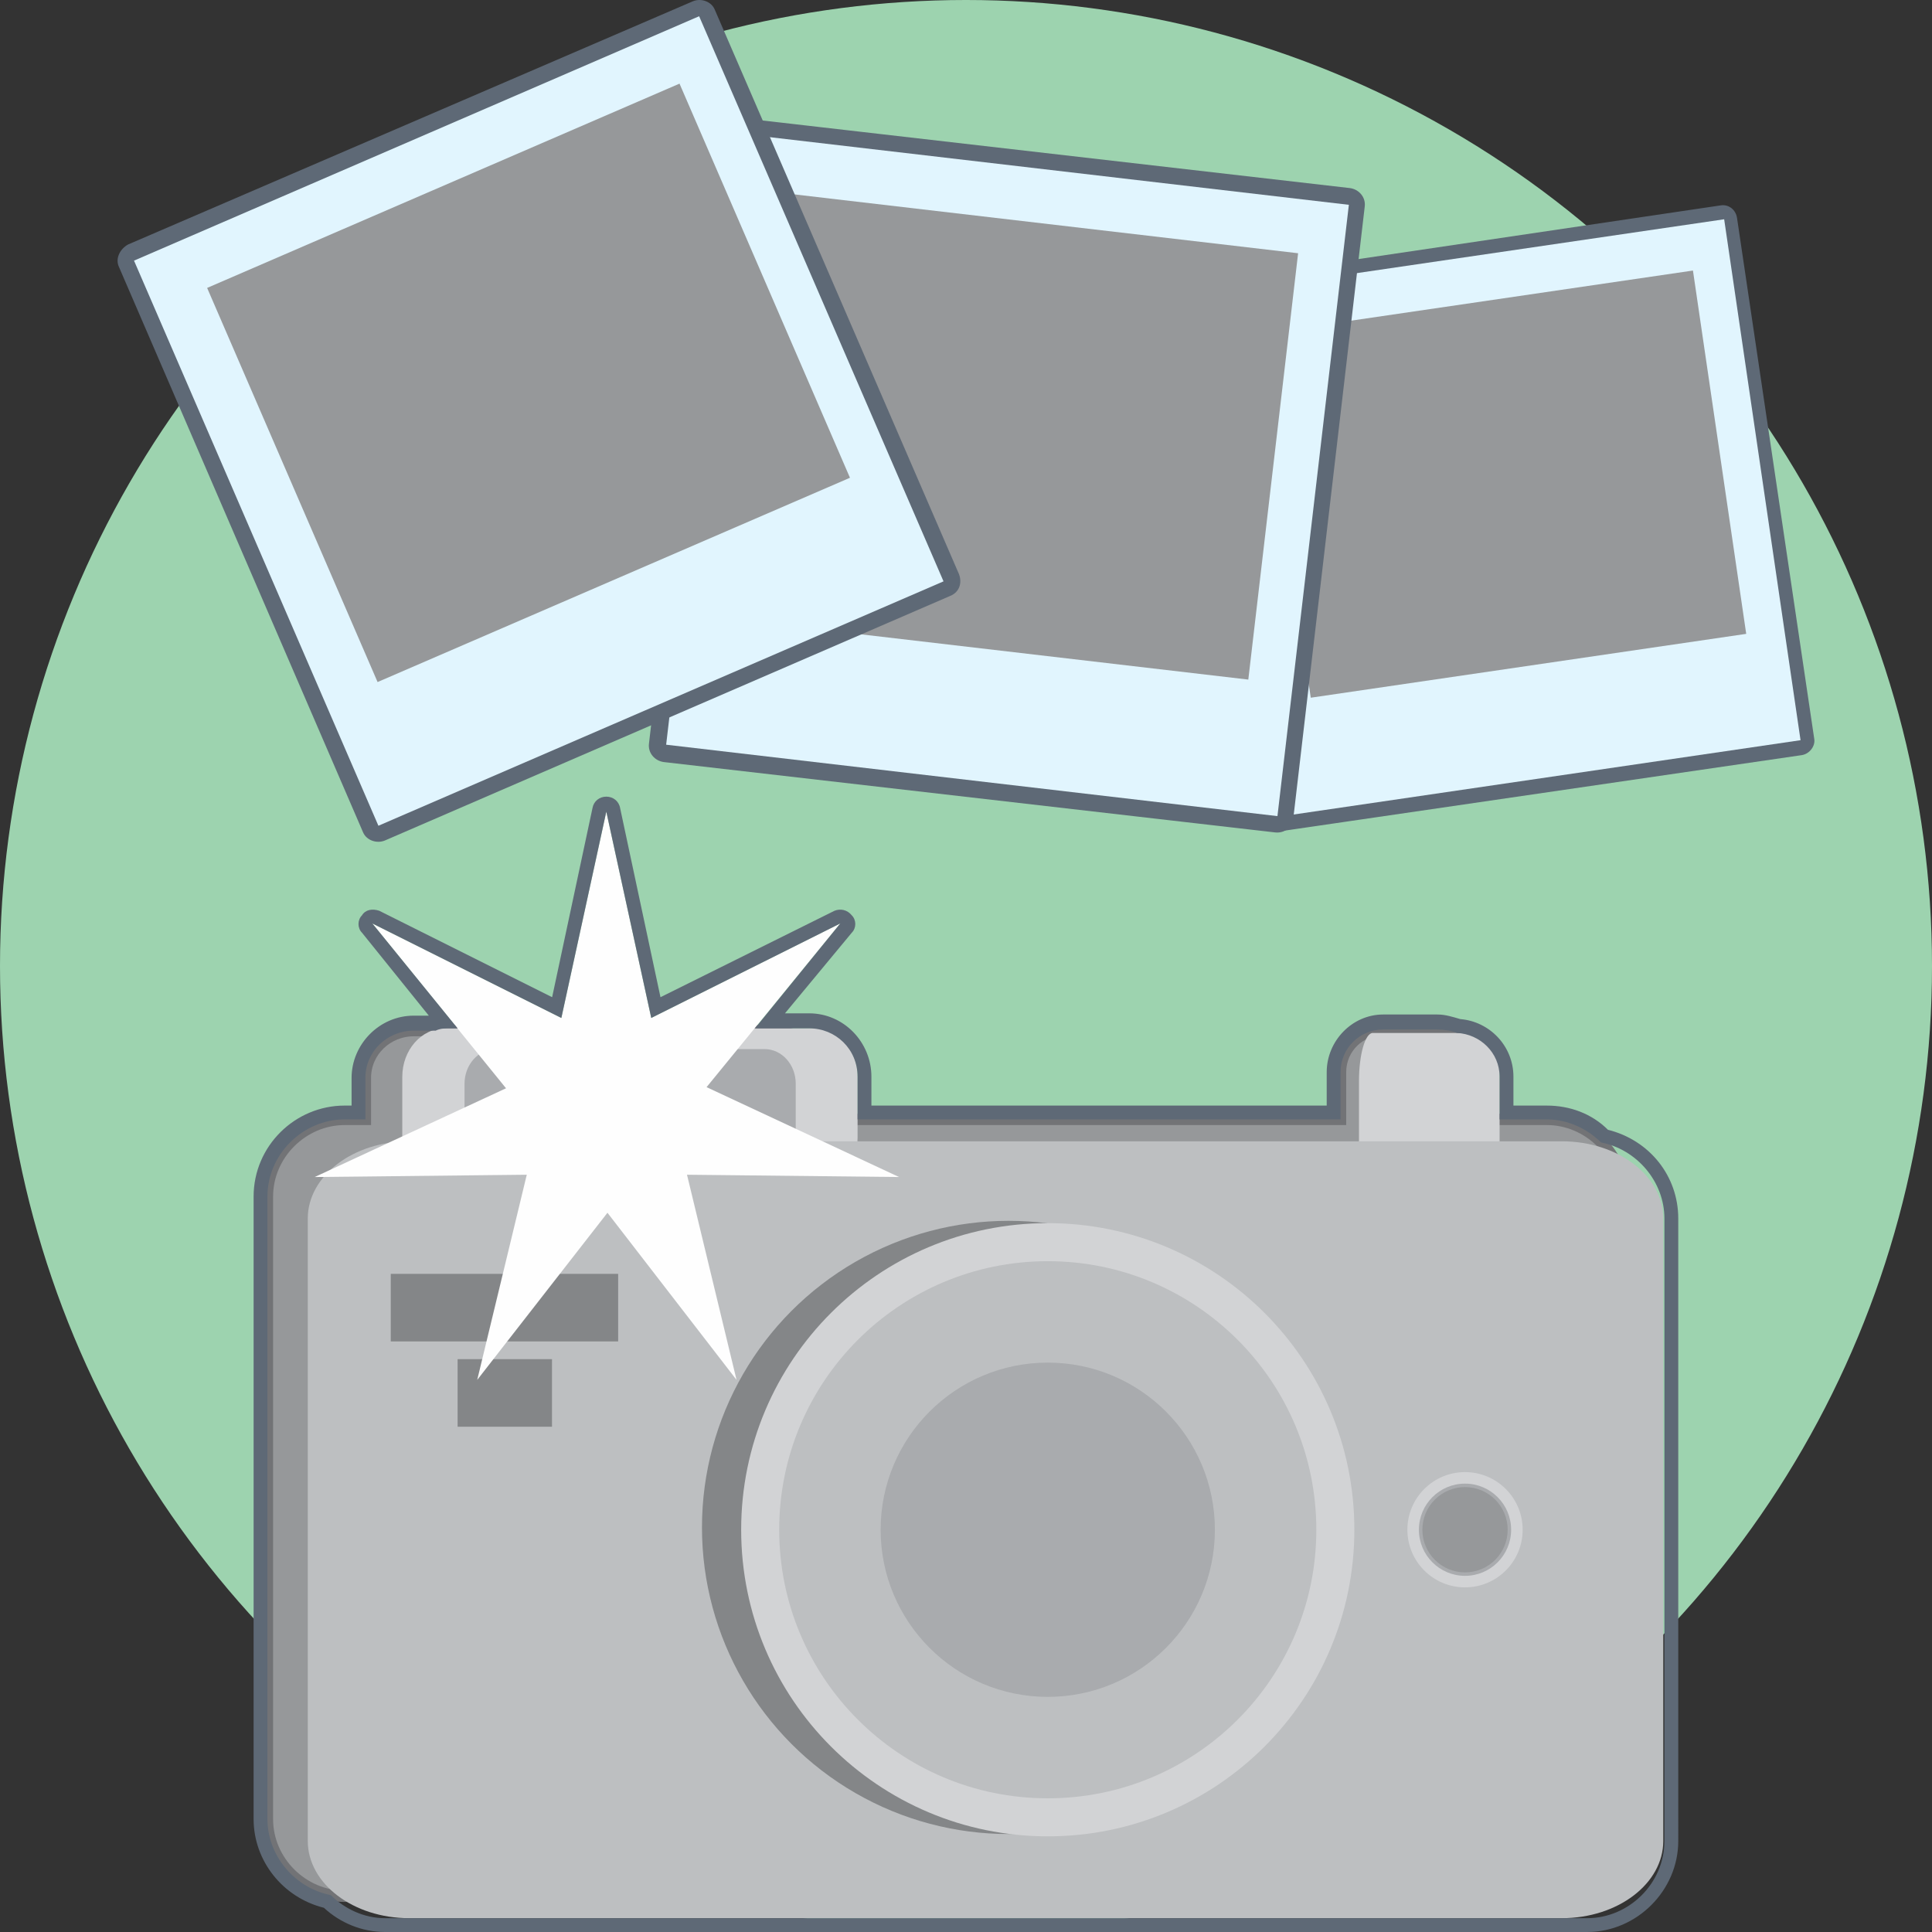<?xml version="1.0" encoding="UTF-8"?><!DOCTYPE svg PUBLIC "-//W3C//DTD SVG 1.1//EN" "http://www.w3.org/Graphics/SVG/1.1/DTD/svg11.dtd"><svg xmlns="http://www.w3.org/2000/svg" xmlns:xlink="http://www.w3.org/1999/xlink" version="1.1" id="Photography" x="0px" y="0px" width="512px" height="512px" viewBox="0 0 512 512" xml:space="preserve"><rect x="0" y="0" width="512" height="512" fill="#333333" stroke="none"/><circle id="Background" fill="#9DD3AF" cx="256" cy="256" r="256"/><g id="Photography_1_"><path fill="#5E6976" d="M317.991 74.885l138.067-20.464c2.138-.307 3.969 1.222 4.275 3.36L480.8 195.848c.307 1.833-1.223 3.972-3.359 4.276l-138.069 20.16c-1.834.306-3.973-1.221-4.274-3.054l-20.16-138.068c-.307-2.137 1.217-3.97 3.053-4.277zm.609 3.667l138.068-20.467 20.467 138.068L338.76 216.62 318.6 78.552z"/><path transform="matrix(-0.989 0.145 -0.145 -0.989 811.365 215.454)" fill="#E1F5FE" d="M328.009 67.6H467.6v139.587H328.009z"/><path transform="matrix(-0.989 0.145 -0.145 -0.989 810.058 197.642)" fill="#96989A" d="M339.461 79.762h116.683v97.354H339.461z"/><g><path fill="#5E6976" d="M195.805 31.205l161.893 18.634c2.444.304 4.279 2.444 3.973 4.887l-18.938 162.2c-.308 2.444-2.444 3.971-4.89 3.666L175.95 201.958c-2.442-.305-4.276-2.445-3.969-4.887l18.938-162.2c.304-2.444 2.444-3.97 4.886-3.666zm-.611 4.277L357.396 54.42l-18.939 161.894-161.896-18.94 18.633-161.892z"/><path transform="matrix(-0.993 -0.116 0.116 -0.993 517.39 281.787)" fill="#E1F5FE" d="M185.292 44.326h163.141v163.142H185.292z"/><path transform="matrix(-0.993 -0.116 0.116 -0.993 523.962 261.939)" fill="#96989A" d="M201.389 58.893h136.367v113.781H201.389z"/></g><g><path fill="#5E6976" d="M33.911 64.805L183.587.354c2.138-.916 4.887 0 5.805 2.138l64.756 149.677c.917 2.442 0 4.887-2.442 5.802L102.029 222.73c-2.138.916-4.887 0-5.805-2.138L31.468 70.61c-.917-2.138.304-4.582 2.443-5.805zm1.833 4.278L185.421 4.325 250.177 154l-149.981 64.758L35.744 69.083z"/><path transform="matrix(-0.918 0.397 -0.397 -0.918 318.163 157.232)" fill="#E1F5FE" d="M61.256 29.94h163.14v163.14H61.256z"/><path transform="matrix(-0.918 0.397 -0.397 -0.918 308.95 138.917)" fill="#96989A" d="M71.928 44.51h136.369v113.779H71.928z"/></g><g><path fill="#96989A" stroke="#727376" stroke-width="3" d="M91.337 296.651h5.498v-10.995c0-7.026 5.804-12.526 12.831-12.526h95.304c7.024 0 12.829 5.5 12.829 12.526v10.995h137.459v-12.523c0-6.413 5.191-11.305 11.302-11.305h14.356c6.413 0 11.604 4.892 11.604 11.305v12.523h17.414c10.995 0 20.466 9.165 20.466 20.468v164.947c0 11.303-9.471 20.467-20.466 20.467H91.337c-10.995 0-20.464-9.164-20.464-20.467V317.119c0-11.303 9.469-20.468 20.464-20.468z"/><path fill="#D2D3D5" d="M363.81 273.743h29.934c2.024 0 3.666 5.744 3.666 12.829v16.191c0 7.084-1.642 12.826-3.666 12.826H363.81c-2.025 0-3.667-5.742-3.667-12.826v-16.191c0-7.085 1.641-12.829 3.667-12.829z"/><path fill="#D2D3D5" d="M117.913 272.521h98.052c6.242 0 11.302 5.744 11.302 12.829v16.191c0 7.085-5.061 12.826-11.302 12.826h-98.052c-6.242 0-11.302-5.741-11.302-12.826V285.35c0-7.085 5.06-12.829 11.302-12.829z"/><path fill="#BDBFC1" d="M108.444 302.456h305.458c14.849 0 26.882 9.165 26.882 20.468v164.948c0 11.303-12.033 20.466-26.882 20.466H108.444c-14.846 0-26.88-9.163-26.88-20.466V322.924c0-11.303 12.034-20.468 26.88-20.468z"/><path fill="#848688" d="M103.556 337.585h60.259v17.906h-60.259z"/><path fill="#848688" d="M121.273 360.189h25.012v17.907h-25.012z"/><circle fill="#D2D3D5" cx="388.246" cy="405.396" r="15.273"/><circle fill="#848688" cx="267.284" cy="404.786" r="81.254"/><path fill="#D2D3D5" d="M277.67 324.145c44.875 0 81.25 36.378 81.25 81.251 0 44.878-36.375 81.253-81.25 81.253s-81.253-36.375-81.253-81.253c0-44.874 36.377-81.251 81.253-81.251z"/><path fill="#A9ABAE" d="M388.246 393.178c6.749 0 12.217 5.473 12.217 12.218 0 6.749-5.468 12.218-12.217 12.218-6.75 0-12.22-5.469-12.22-12.218 0-6.746 5.47-12.218 12.22-12.218z"/><path fill="#96989A" d="M388.246 394.092c6.242 0 11.302 5.064 11.302 11.304 0 6.243-5.06 11.302-11.302 11.302-6.241 0-11.303-5.059-11.303-11.302 0-6.24 5.062-11.304 11.303-11.304z"/><path fill="#BDBFC1" d="M277.67 334.227c39.306 0 71.17 31.863 71.17 71.169 0 39.31-31.864 71.174-71.17 71.174-39.31 0-71.173-31.864-71.173-71.174 0-39.306 31.863-71.169 71.173-71.169z"/><path fill="#A9ABAE" d="M277.67 361.106c24.462 0 44.289 19.828 44.289 44.289 0 24.464-19.827 44.294-44.289 44.294s-44.293-19.83-44.293-44.294c0-24.46 19.831-44.289 44.293-44.289z"/><path fill="#A9ABAE" d="M131.354 278.021h71.277c4.553 0 8.247 4.102 8.247 9.165v12.031c0 5.058-3.694 9.16-8.247 9.16h-71.277c-4.555 0-8.247-4.103-8.247-9.16v-12.031c-.001-5.064 3.692-9.165 8.247-9.165z"/><path fill="#FEFEFE" d="M160.678 215.093l11.912 54.677 50.096-25.048-35.435 43.38 51.015 23.825-56.205-.613 13.133 54.375-34.212-44.295-34.515 44.295 13.134-54.375-56.206.613 50.707-23.52-35.433-43.685 50.096 25.048z"/><path fill="#5E6976" d="M426.121 299.403c-4.276-4.276-10.08-6.413-16.187-6.413h-8.858v-7.641c0-8.244-6.418-14.662-14.054-15.273-2.138-.611-3.969-1.223-6.106-1.223H366.56c-8.248 0-14.969 7.027-14.969 15.274v8.862H230.934v-7.641c0-9.166-7.331-16.803-16.495-16.803h-6.416l17.718-21.38c1.222-1.222 1.222-3.359 0-4.582-1.222-1.529-3.056-1.833-4.582-1.222l-46.125 22.909-10.691-50.096c-.305-1.831-1.833-3.054-3.665-3.054-1.833 0-3.36 1.223-3.667 3.054l-10.69 50.096-45.818-22.909c-1.833-.611-3.667-.307-4.583 1.222-1.222 1.223-1.222 3.36 0 4.582l17.718 21.992h-3.971c-9.164 0-16.496 7.641-16.496 16.498v7.334h-1.833c-13.133 0-24.131 10.688-24.131 24.129v164.947c0 10.997 7.638 20.773 18.634 23.521 4.275 3.974 10.08 6.413 16.189 6.413h318.595c13.137 0 24.132-10.995 24.132-24.128V322.924c-.001-11.303-7.636-20.774-18.636-23.521zm14.969 188.469c0 11.303-9.466 20.466-20.466 20.466H102.029c-5.498 0-10.692-2.443-14.357-6.11-9.468-1.832-16.799-10.388-16.799-20.161V317.119c0-11.303 9.469-20.468 20.464-20.468h5.498v-10.995c0-7.026 5.804-12.526 12.831-12.526h5.803c1.222-.609 2.444-.609 3.971-.609h1.833l-22.604-27.798 50.096 25.047 11.914-54.677 11.912 54.677 50.096-25.047-22.603 27.798h14.356c7.024 0 12.829 5.5 12.829 12.829v11.302h127.99v-12.523c0-6.413 5.191-11.305 11.302-11.305h14.356c1.83 0 3.662.307 5.191.92 6.11.302 11.302 5.193 11.302 11.606v11.302h12.525c5.498 0 10.689 2.445 14.355 6.112 9.471 1.831 16.8 10.387 16.8 20.16v164.948z"/></g></g></svg>